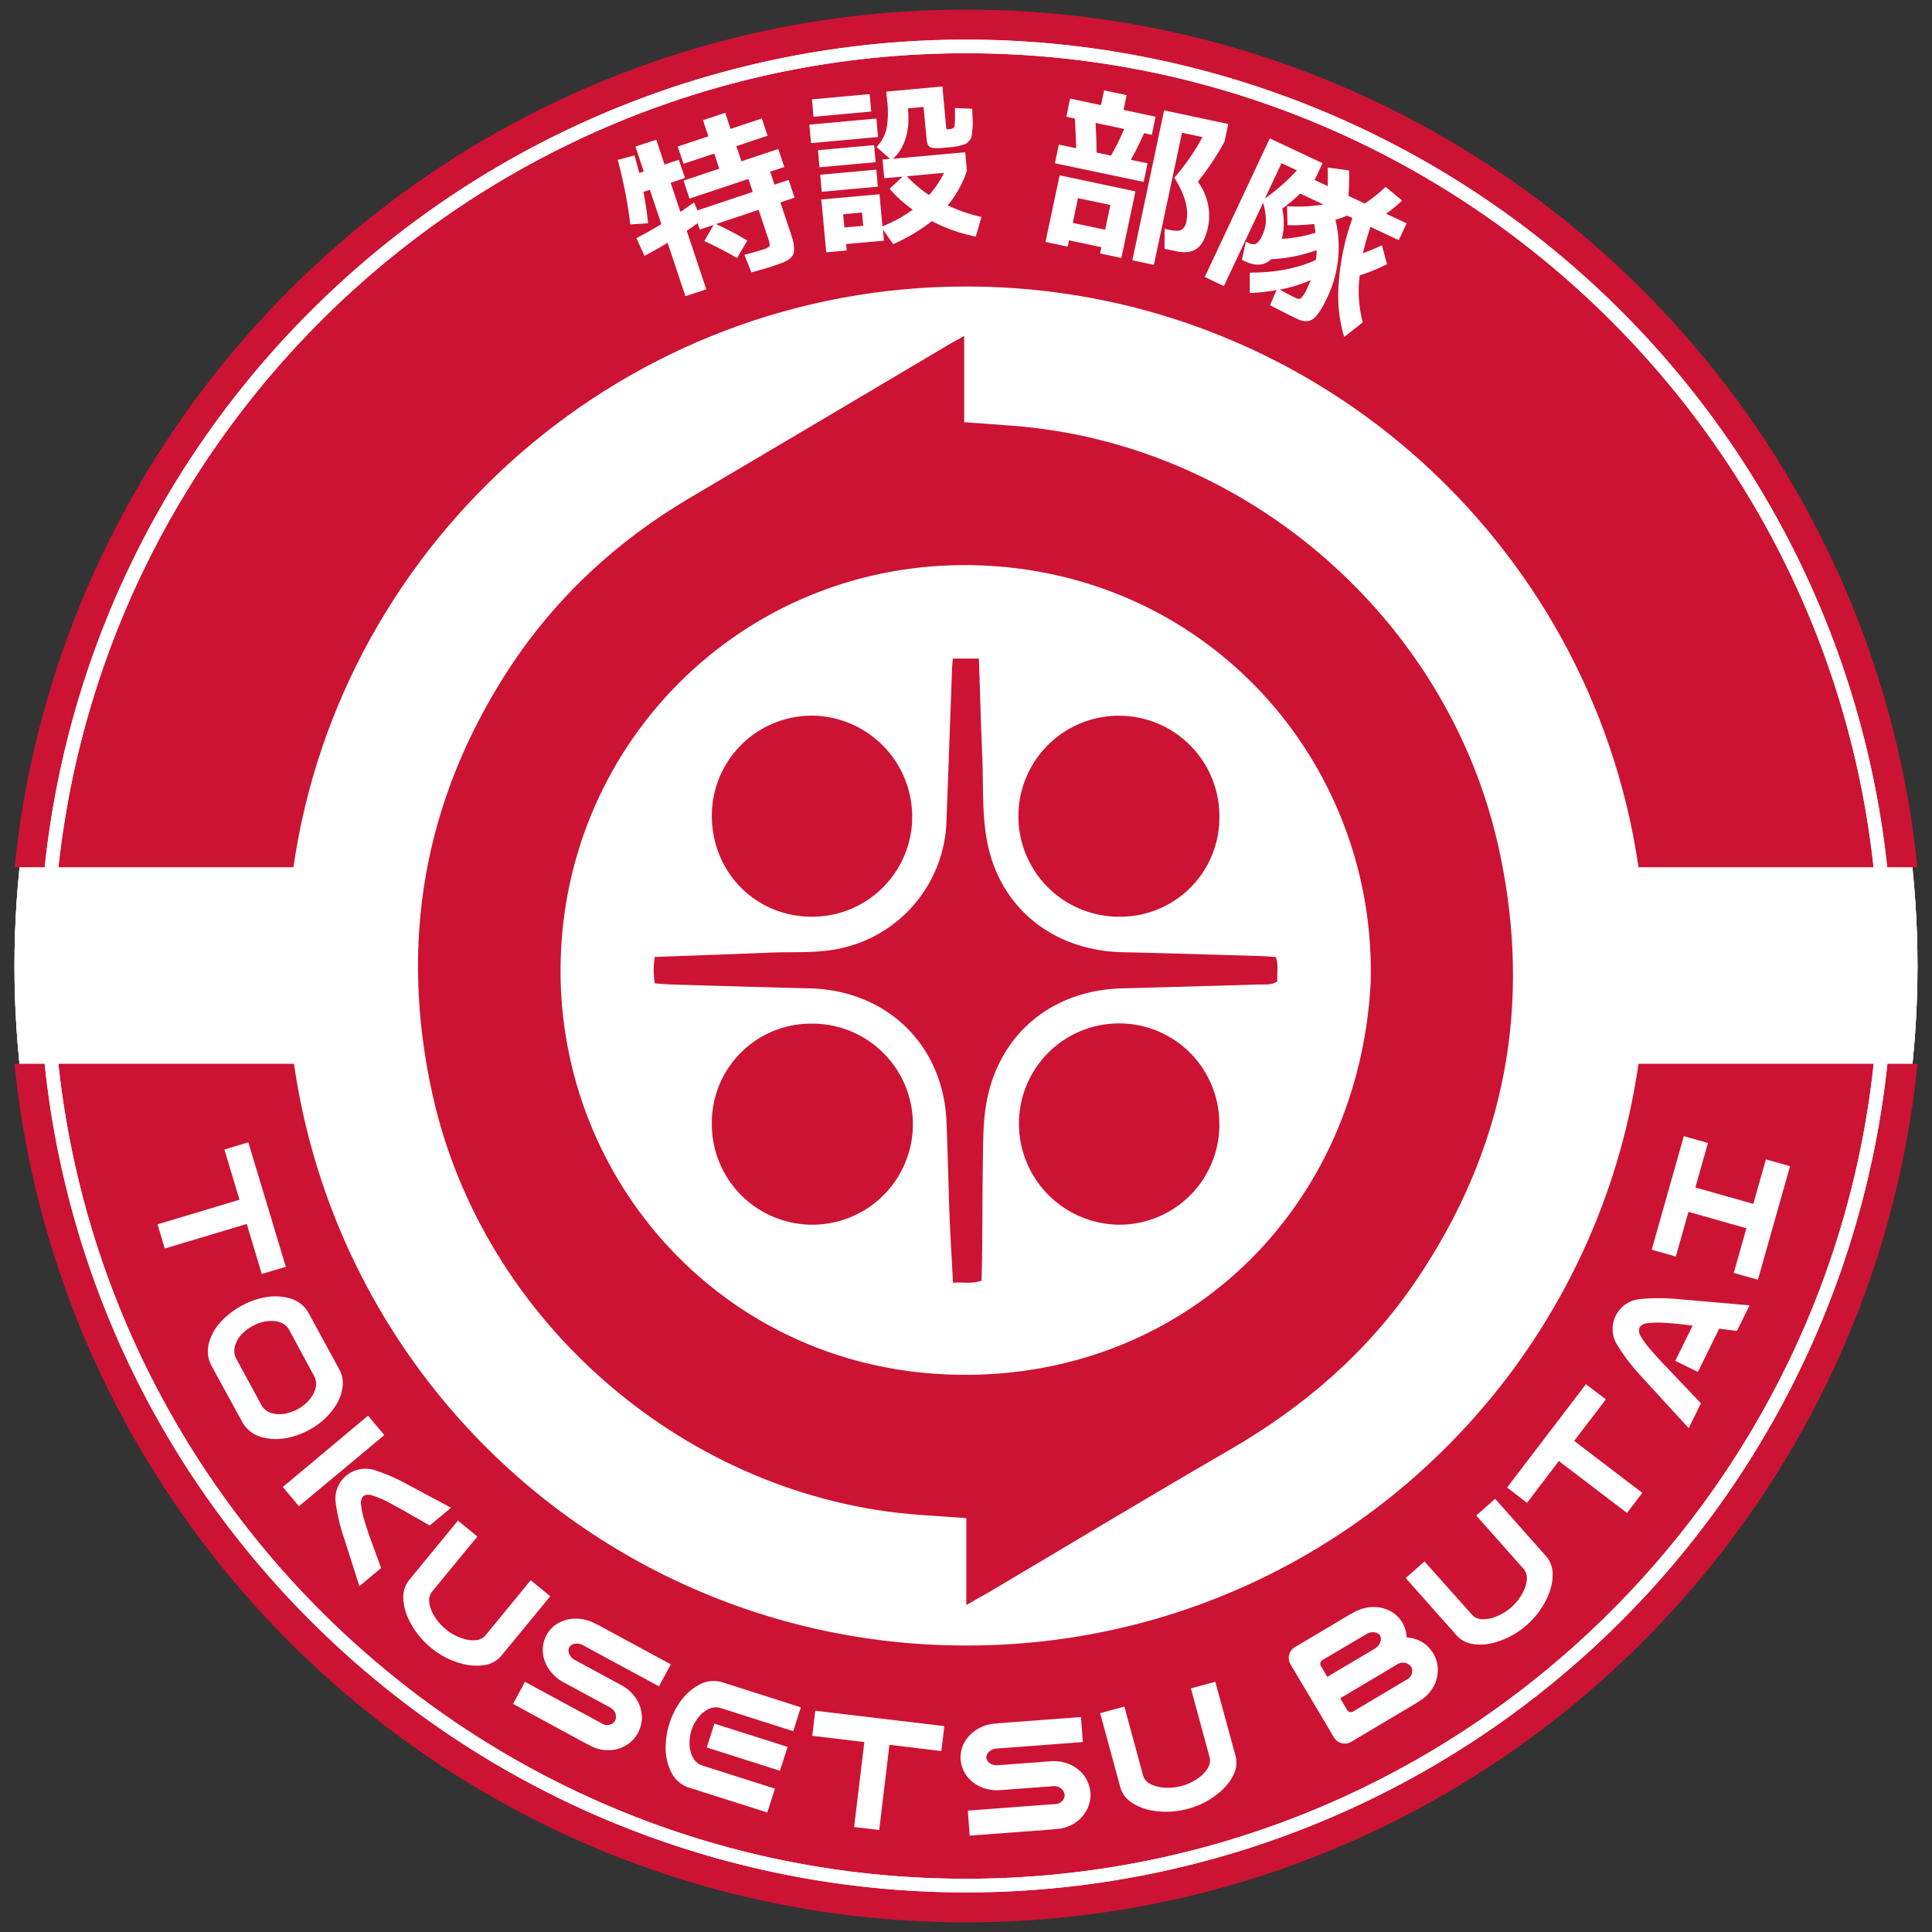 <svg xmlns="http://www.w3.org/2000/svg" viewBox="0 0 566.93 566.93"><rect x="0" y="0" width="566.93" height="566.93" fill="#333333" stroke="none"/><defs><style>.cls-1{fill:#fff;}.cls-2{fill:#cc1333;}.cls-3{fill:#feffff;}</style></defs><title>Tokusetsu Butai</title><g id="Capa_2" data-name="Capa 2"><ellipse class="cls-1" cx="283.46" cy="283.46" rx="279.21" ry="279.18"/><ellipse class="cls-1" cx="283.46" cy="283.46" rx="279.21" ry="279.18"/><ellipse class="cls-1" cx="283.46" cy="283.46" rx="279.21" ry="279.18"/></g><g id="Capa_1" data-name="Capa 1"><path class="cls-2" d="M284,84.07c100.14.24,182.84,74.23,196.81,170.42h69C535.27,120.38,421.38,15.62,283.46,15.62S31.66,120.38,17.16,254.49H86.1C100,158.22,183.64,83.83,284,84.07Z"/><path class="cls-2" d="M283.46,551.31c138,0,252-104.91,266.34-239.15h-69c-13.93,96.81-97,170.93-197.53,170.7a199,199,0,0,1-197-170.7H17.13C31.5,446.4,145.45,551.31,283.46,551.31Z"/><path class="cls-2" d="M553.84,312.16A271.9,271.9,0,0,1,91.22,475.69,269.71,269.71,0,0,1,13.09,312.16H4.25c14.37,141.51,133.9,251.93,279.21,251.93S548.3,453.67,562.68,312.16Z"/><path class="cls-2" d="M283.46,11.61A271.92,271.92,0,0,1,553.81,254.49h8.84C548.14,113.12,428.69,2.83,283.46,2.83S18.79,113.12,4.28,254.49h8.84A271.92,271.92,0,0,1,283.46,11.61Z"/><path class="cls-3" d="M283.46,555.31A271.9,271.9,0,0,0,553.84,312.16h-4C535.43,446.4,421.48,551.31,283.46,551.31S31.5,446.4,17.13,312.16h-4A271.9,271.9,0,0,0,283.46,555.31Z"/><path class="cls-3" d="M283.46,15.62c137.92,0,251.81,104.76,266.3,238.87h4A271.89,271.89,0,0,0,91.22,91.24a269.73,269.73,0,0,0-78.1,163.25h4C31.66,120.38,145.55,15.62,283.46,15.62Z"/><path class="cls-1" d="M219.29,70.59l-3,5.14a108.3,108.3,0,0,0-9.61-5L209.42,66l-4.06,1.36-.63-1.89c-.34.26-.87.65-1.6,1.16s-1.26.87-1.61,1.1l5.74,17.18-6.13,2-5.24-15.68c-1.68,1.06-3.94,2.35-6.76,3.86l-2.38-5.21q4.2-2.2,7.32-4.11l-3.38-10.08-1.88.62c.64,3.41,1.09,6.47,1.36,9.21l-5.2.34a136.57,136.57,0,0,0-3.7-18.94l4.92-1.32q1.37,5,1.41,5.16l1.3-.43L186.47,43l6.12-2L195,48.28l4.2-1.4L201,52.23l-4.2,1.41,2.86,8.54q1.32-.87,4-2.79l1,2.35,16.22-5.42-1.27-3.81-17.28,5.77L200.59,53l10.47-3.5-1.48-4.44-9,3L198.86,43l9-3-1.58-4.73,6.52-2.17,1.58,4.73,9.17-3.07,1.69,5.07-9.17,3.06,1.49,4.44,10.81-3.61L230.15,49,226,50.38l1.27,3.81,4.15-1.39L233.16,58,229,59.4l2.7,8.06q.67,2,1,3.21A9.49,9.49,0,0,1,233,73a4.21,4.21,0,0,1-.26,1.72A3.61,3.61,0,0,1,231.63,76a7.84,7.84,0,0,1-2,1.09c-.73.28-1.76.64-3.08,1.08q-1.4.47-6.06,1.76l-2.05-5.16q4.14-1.11,5.2-1.47a5.08,5.08,0,0,0,2.17-1.05c.16-.27,0-1-.37-2.23l-2.83-8.45-12.5,4.18A95.09,95.09,0,0,1,219.29,70.59Z"/><path class="cls-1" d="M238,42l-.5-5.42,19.67-1.79.49,5.42Zm.72-7.73-.46-5.12,16.93-1.54.46,5.12Zm1.76,14.81-.45-5,16.47-1.49.45,5Zm.65,7.2-.45-5,16.47-1.5.45,5Zm18.35-4-.5-5.47,2.18-.2-3.95-3.48a11.56,11.56,0,0,0,2.92-5.24,27.64,27.64,0,0,0,.18-8.42l-.23-2.59,16.47-1.5,1.07,11.81c0,.41.1.64.2.7a1.78,1.78,0,0,0,.84,0c.85-.07,1.33-.38,1.45-.92a36.21,36.21,0,0,0,.08-5.29l5.13.24c0,1.57.08,2.73.12,3.49a18.23,18.23,0,0,1-.1,2.59c-.1,1-.18,1.63-.23,2a2.76,2.76,0,0,1-.7,1.29,3.16,3.16,0,0,1-1,.91q-.41.16-1.62.51a13.11,13.11,0,0,1-2.18.42l-3,.27c-1.9.18-3.13.09-3.71-.25s-.92-1.15-1-2.43L271,31.38l-4.56.42V32q.88,9.68-4.39,14.6l21.18-1.92.5,5.42v.05h0a32.28,32.28,0,0,1-5.62,10.11A46.37,46.37,0,0,0,288,63.67l-1.67,5.77a49.36,49.36,0,0,1-12.89-4.55,52.14,52.14,0,0,1-11.34,6.75l-3-4.27.29,3.25-11.1,1,.17,1.87-6,.55L241,58.54,258.08,57l.86,9.42a40.45,40.45,0,0,0,8.9-4.9,36.62,36.62,0,0,1-6.79-6.12l3.82-3.57ZM247.78,66.76l5.52-.5-.35-3.9-5.52.5Zm24.84-9.51A27.38,27.38,0,0,0,277,50.72l-10.89,1A38.79,38.79,0,0,0,272.62,57.25Z"/><path class="cls-1" d="M313.7,70.52l-.39,1.85L306.79,71l4.15-19.56,22.25,4.72L329.05,75.7l-6.23-1.32.39-1.84ZM309.55,47.9l1.16-5.47,5.08,1.07c-.07-2.75-.2-5.66-.39-8.71l-2.49-.53L314,28.93l9.06,1.92.92-4.33,6.62,1.4-.92,4.33,9.41,2L338,39.58l-2.29-.49a81,81,0,0,1-3.89,7.81l4.93,1-1.16,5.48ZM324.3,67.41l1.54-7.27-9.51-2-1.54,7.27ZM326,45.65a66.82,66.82,0,0,0,3.89-7.81l-8.41-1.78q.3,4.9.29,8.7Zm25.52,7.7a16.63,16.63,0,0,1,2.91,6.42,16.32,16.32,0,0,1,.05,6.85q-1,4.72-3.27,6.33c-1.5,1.07-3.59,1.32-6.24.76L341.73,73V67.15l1.1.23c1.85.4,3.13.43,3.83.09a3.48,3.48,0,0,0,1.48-2.6q1.13-5.28-3.54-12.71a67.2,67.2,0,0,0,8.25-11.93l-6-1.28L338.6,77.73l-6.32-1.34,9.32-44,18.82,4-1.1,5.18A78.78,78.78,0,0,1,351.47,53.35Z"/><path class="cls-1" d="M380.87,93.68q-2.85-1.35-8.18-4.12l1.91-4.45a49.36,49.36,0,0,1-7.87.86V80q11.28,0,19.39-3.71a18.08,18.08,0,0,0,.23-2.88A46,46,0,0,1,373,76.07q-2.93,2.85-7.75.58l-.83-.39,1.16-5.35.65.3a2.79,2.79,0,0,0,2.38.31,5.55,5.55,0,0,0,1.8-2.51,10.42,10.42,0,0,0,1.07-4.13,20.71,20.71,0,0,0-.83-5.37L359.14,83.93l-5.62-2.64,19.09-40.67,15.48,7.26-2.18,4.65a.22.22,0,0,0-.11.12.26.26,0,0,1-.11.12l3.91,1.84c.06-1.81.07-3.63,0-5.45l6.28.87q.1,3.26-.18,7.45l4.79,2.25a48.91,48.91,0,0,0,6.12-4.89l4.83,4a42.42,42.42,0,0,1-4.68,3.87l6,2.83-2.31,4.93-8.3-3.89q-1.41,4.21-2.22,7.73,3-1.08,5.59-2.33L407,77.53a53.65,53.65,0,0,1-8,3.27,36,36,0,0,0,.89,13.8l-5.45,4.3a42.57,42.57,0,0,1-1.59-16A70.73,70.73,0,0,1,396.87,64l-1.57-.73a27,27,0,0,1-3.43,1.2,34.13,34.13,0,0,1-2.33,22.68q-2.42,5.16-4.23,6.44T380.87,93.68ZM380.56,50l-4.51-2.12-4.87,10.36A58.92,58.92,0,0,0,380.56,50Zm4.06,32.2A42.74,42.74,0,0,1,375.51,85q3.09,1.68,4.89,2.52a1.29,1.29,0,0,0,1.45-.11,10.36,10.36,0,0,0,1.84-3.07C384.11,83.43,384.42,82.73,384.62,82.23Zm1.43-14c-.18-1.06-.31-1.89-.41-2.49a54,54,0,0,1-7.82.37l-.14-5.57A45,45,0,0,0,388.35,60l-6.82-3.2a51.74,51.74,0,0,1-5.29,4.43,18.88,18.88,0,0,1-.1,8.84A38,38,0,0,0,386.05,68.28Z"/><path class="cls-1" d="M72.87,335.2l11,36.53-7.06,2.11-4.4-14.68-24.06,7.21-2.13-7.1,24.05-7.22-4.42-14.74Z"/><path class="cls-1" d="M99.65,402a8.23,8.23,0,0,1,.84,5.24,13.41,13.41,0,0,1-1.88,5.05,19.84,19.84,0,0,1-3.44,4.15,22,22,0,0,1-4.42,3.15A23.09,23.09,0,0,1,84,422a16,16,0,0,1-7.19-.28,9.23,9.23,0,0,1-5.61-4.24L62,400.65a9.12,9.12,0,0,1-.55-7,15.16,15.16,0,0,1,3.71-6.17,24.31,24.31,0,0,1,5.77-4.35,23.3,23.3,0,0,1,6.78-2.43,15.81,15.81,0,0,1,7.2.25,8.93,8.93,0,0,1,5.59,4.25l.5.91,8.16,15ZM76.74,412.36a5,5,0,0,0,3,2.31,8.56,8.56,0,0,0,3.93.16,13.37,13.37,0,0,0,3.71-1.33,12.31,12.31,0,0,0,3.11-2.41,9.18,9.18,0,0,0,2-3.37,4.91,4.91,0,0,0-.25-3.81L84.84,390.2a4.91,4.91,0,0,0-3-2.29,9.32,9.32,0,0,0-3.93-.15,12.35,12.35,0,0,0-3.7,1.3A12.74,12.74,0,0,0,71,391.45a8.43,8.43,0,0,0-2,3.37,5,5,0,0,0,.29,3.82Z"/><path class="cls-1" d="M112.77,421.12,87.71,442,83,436.34,108,415.42Zm-3.18,10.17a55.12,55.12,0,0,1,10.21,4.43l12.55,6.71-6.25,5.21-8.75-5q-2.13-1.17-4.06-2.16a22.61,22.61,0,0,0-3.84-1.56,3.07,3.07,0,0,0-2.86.1,3.21,3.21,0,0,0-.6,2.79,22.15,22.15,0,0,0,.84,4.05c.42,1.4.89,2.85,1.4,4.38l3.6,9.89-6.37,5.31-4.47-14a54.76,54.76,0,0,1-2.54-10.88,8.82,8.82,0,0,1,11.14-9.25Z"/><path class="cls-1" d="M126.41,483.46a24.53,24.53,0,0,1-3.94-4.08,23.9,23.9,0,0,1-2.86-4.88,15.5,15.5,0,0,1-1.26-5.48,8.11,8.11,0,0,1,1.63-5.27l1.47-1.79,12.93-15.75,5.7,4.67L126.75,467.1a4.13,4.13,0,0,0-.79,3,9.49,9.49,0,0,0,.9,3.06,14.83,14.83,0,0,0,1.71,2.68,15.88,15.88,0,0,0,2.23,2.26,15.58,15.58,0,0,0,2.65,1.75,14.49,14.49,0,0,0,3,1.15,9.38,9.38,0,0,0,3.17.3,4.15,4.15,0,0,0,2.8-1.37l13.32-16.23,5.73,4.71L148.5,484.18,147,486a8,8,0,0,1-4.88,2.61,15.48,15.48,0,0,1-5.64-.19,23.18,23.18,0,0,1-5.34-1.86A23.9,23.9,0,0,1,126.41,483.46Z"/><path class="cls-1" d="M193.36,494.84,170.93,482.7a3.73,3.73,0,0,0-1.74-.41,2.94,2.94,0,0,0-1.34.34,1.94,1.94,0,0,0-.8.78,1.92,1.92,0,0,0-.22,1.1,2.81,2.81,0,0,0,.45,1.31,3.6,3.6,0,0,0,1.3,1.23l13.72,7.43a11.8,11.8,0,0,1,4.74,4.59,10.15,10.15,0,0,1,1.31,5.08,9.84,9.84,0,0,1-1.17,4.41,9.46,9.46,0,0,1-3,3.31,10.38,10.38,0,0,1-5,1.69,11,11,0,0,1-6.36-1.54l-.29-.15a3.66,3.66,0,0,1-.61-.27L150.55,500l3.5-6.48,22.53,12.19a2.8,2.8,0,0,0,1.7.49,3,3,0,0,0,1.38-.41,2.38,2.38,0,0,0,.85-.88,2.57,2.57,0,0,0,.22-1.1,2.72,2.72,0,0,0-.35-1.48,3.71,3.71,0,0,0-1.29-1.26l-13.73-7.42a12,12,0,0,1-4.74-4.57,9.9,9.9,0,0,1-1.35-5,9.41,9.41,0,0,1,1.11-4.31,9.14,9.14,0,0,1,3-3.22A10.36,10.36,0,0,1,168.3,475a11.88,11.88,0,0,1,6.4,1.46l.29.16a4.66,4.66,0,0,1,.61.26l21.26,11.51Z"/><path class="cls-1" d="M211.87,493.62l2.41.77L235,501l-2.23,7-21.37-6.81a4.91,4.91,0,0,0-3.78.47,9.23,9.23,0,0,0-2.94,2.61,12.14,12.14,0,0,0-2.35,7.39,9.29,9.29,0,0,0,.88,3.83,4.93,4.93,0,0,0,2.82,2.57l21.37,6.8-2.24,7L203,524.83l-1-.31a9,9,0,0,1-5.15-4.73,16,16,0,0,1-1.53-7,24,24,0,0,1,1.13-7.08,23.24,23.24,0,0,1,3.2-6.42,16.53,16.53,0,0,1,5.28-4.8A8.86,8.86,0,0,1,211.87,493.62Zm17,26-21.47-6.84,2.23-7,21.48,6.83Z"/><path class="cls-1" d="M239.23,502l37.87,4.52-.87,7.31L261,512,258,537l-7.37-.87,3-24.94-15.28-1.82Z"/><path class="cls-1" d="M317.75,511.2l-25.43,1.91a3.72,3.72,0,0,0-1.69.6,3,3,0,0,0-.94,1,2,2,0,0,0-.25,1.1,2.06,2.06,0,0,0,.41,1,3.09,3.09,0,0,0,1.08.86,3.69,3.69,0,0,0,1.77.33l15.56-1.17a11.85,11.85,0,0,1,6.46,1.31,10.17,10.17,0,0,1,3.86,3.57,10,10,0,0,1,1.4,4.33,9.76,9.76,0,0,1-.77,4.44,10.48,10.48,0,0,1-3.28,4.1,11.08,11.08,0,0,1-6.17,2.15l-.33,0a5,5,0,0,1-.66.11l-24.22,1.81-.55-7.34,25.54-1.92a2.78,2.78,0,0,0,1.69-.51,3,3,0,0,0,.94-1.09,2.35,2.35,0,0,0,.24-1.2,3,3,0,0,0-1.51-2.09,3.5,3.5,0,0,0-1.76-.37l-15.56,1.17a11.89,11.89,0,0,1-6.47-1.28,10.09,10.09,0,0,1-3.84-3.48,9.45,9.45,0,0,1-1.39-4.22,9.16,9.16,0,0,1,.77-4.33,10.36,10.36,0,0,1,3.29-4,11.72,11.72,0,0,1,6.17-2.23l.32,0a5,5,0,0,1,.66-.1l24.11-1.81Z"/><path class="cls-1" d="M348.57,530.79a24.24,24.24,0,0,1-5.61.84,23.65,23.65,0,0,1-5.63-.49,15.32,15.32,0,0,1-5.19-2.15,8.08,8.08,0,0,1-3.36-4.38l-.6-2.23-5.35-19.67,7.11-1.93,5.5,20.25a4.14,4.14,0,0,0,2,2.4,9.68,9.68,0,0,0,3,1,14.75,14.75,0,0,0,3.18.16,15.2,15.2,0,0,0,6.1-1.66,14.16,14.16,0,0,0,2.66-1.74,9.69,9.69,0,0,0,2.08-2.42,4.13,4.13,0,0,0,.5-3.07l-5.5-20.26,7.16-1.94L362,513.2l.61,2.23a8,8,0,0,1-.71,5.49,15.56,15.56,0,0,1-3.42,4.48,23.32,23.32,0,0,1-4.6,3.28A24.29,24.29,0,0,1,348.57,530.79Z"/><path class="cls-1" d="M417.44,481.92a10.23,10.23,0,0,1,3.17,3.29,9.59,9.59,0,0,1,1.29,4.32,10.43,10.43,0,0,1-1.1,5.13,11.05,11.05,0,0,1-4.58,4.67l-.28.17a4.11,4.11,0,0,1-.54.39l-19,11.29a3.68,3.68,0,0,1-4.9-1.25L378.65,488.3a3.56,3.56,0,0,1-.36-2.7,3.62,3.62,0,0,1,1.6-2.2l16.25-9.66a4.15,4.15,0,0,1,.6-.29l.28-.17a11.89,11.89,0,0,1,6.33-1.72,10.54,10.54,0,0,1,5,1.41,9.16,9.16,0,0,1,3.12,3.1,9.44,9.44,0,0,1,1.29,4.22.62.62,0,0,1,0,.2A10.28,10.28,0,0,1,417.44,481.92Zm-12.61.4a2.84,2.84,0,0,0,.38-1.28A2,2,0,0,0,405,480a2,2,0,0,0-.83-.75,3.06,3.06,0,0,0-1.35-.29,3.68,3.68,0,0,0-1.73.49L388.28,487a1.33,1.33,0,0,0-.56,2.06l1.77,3,14.08-8.37A3.68,3.68,0,0,0,404.83,482.32Zm7.94,10.56a2.88,2.88,0,0,0,1.29-1.21,3,3,0,0,0,.35-1.4,2.24,2.24,0,0,0-.32-1.18,2.61,2.61,0,0,0-.83-.75,2.73,2.73,0,0,0-1.45-.45,3.54,3.54,0,0,0-1.74.46l-3,1.8-13.8,8.2,1.94,3.26a1.34,1.34,0,0,0,2.08.49l.38-.23Z"/><path class="cls-1" d="M448.09,476.79a24,24,0,0,1-9.91,5.31,15.32,15.32,0,0,1-5.61.38,8.05,8.05,0,0,1-5-2.43l-1.53-1.73-13.54-15.25,5.51-4.88L432,473.89a4.1,4.1,0,0,0,2.85,1.25,9.26,9.26,0,0,0,3.15-.41,15,15,0,0,0,9.25-8.21,9.26,9.26,0,0,0,.79-3.09,4.18,4.18,0,0,0-.91-3l-13.94-15.7,5.55-4.92,13.53,15.24,1.54,1.73a8.06,8.06,0,0,1,1.81,5.23,15.73,15.73,0,0,1-1.07,5.54,23.89,23.89,0,0,1-2.67,5A24.5,24.5,0,0,1,448.09,476.79Z"/><path class="cls-1" d="M442.24,436.5l23.14-30.32,5.85,4.46-9.3,12.19,20,15.24-4.5,5.9-20-15.24L448.1,441Z"/><path class="cls-1" d="M491.6,399.32,496.69,389l-4.28-.52c-1.6-.14-3.13-.25-4.58-.34a22.61,22.61,0,0,0-4.15.13,3.11,3.11,0,0,0-2.57,1.24,3.25,3.25,0,0,0,.53,2.9,25.34,25.34,0,0,0,2.44,3.32q1.41,1.65,3.05,3.44l12,12.62-3.6,7.29L481,403.21a58,58,0,0,1-6.68-8.94,8.82,8.82,0,0,1,6.39-13,55.47,55.47,0,0,1,11.17-.1l21.52,1.87-3.7,7.49-5.22-.62-6.25,12.67Z"/><path class="cls-1" d="M508.76,373.54l3.71-13.12-17-4.81-3.71,13.11-7.08-2,9.42-33.32,7.09,2-3.7,13.06,17,4.81,3.7-13.06,7.08,2-9.42,33.31Z"/><path class="cls-2" d="M283.56,471V445.48L270,444.54c-68.31-4.9-128.29-56.46-143.1-123.41-9.87-44.6-2.57-86.4,22.37-124.75C163,175.38,181,158.71,202.59,146q37.77-22.29,75.48-44.68c1.38-.82,2.8-1.58,4.86-2.74v25.32c4.93.35,9.34.64,13.74,1,68.84,5,128.44,56.64,143.2,124.3,9.93,45.53,1.87,87.84-24.23,126.44-14.12,20.88-32.73,37-54.58,49.67-23.89,13.82-47.53,28.09-71.28,42.15C288,468.44,286.22,469.44,283.56,471ZM402.21,288.49C404,226,357.64,170.93,292.07,166.15c-68.89-5-125.34,47.81-127.52,114.73-2.06,63.2,45.41,118.21,110.53,122.29C343.83,407.49,398.45,357.4,402.21,288.49Z"/><path class="cls-2" d="M279.6,193.26h7.65c.33,9.77.59,19.37,1,29,.33,8.17-.11,16.49,1.37,24.45,3.66,19.74,19.49,32.27,39.79,32.71,13.37.29,26.75.73,40.12,1.11,1.62.05,3.24.2,4.85.31.91,2.54.23,4.88.46,7.13-1.79,1.2-3.62.86-5.34.92q-20.06.61-40.12,1.13c-20.21.5-35.64,12.79-39.7,32.41-1.25,6-1.17,12.41-1.27,18.64-.19,11.57-.05,23.14-.39,34.73-3.25,1.11-5.6.29-8.37.63-.34-6.6-.73-12.91-1-19.23-.35-9.36-.52-18.73-.91-28.08-.94-22.52-17.52-38.56-40.22-39.1-13.52-.32-27-.74-40.57-1.13-1.6-.05-3.21-.21-4.81-.32a24.34,24.34,0,0,1,0-7.76c11.41-.42,22.83-.81,34.24-1.28,6.23-.26,12.47.2,18.68-.93A39.43,39.43,0,0,0,277.73,241c.58-15,1.1-30,1.65-45C279.42,195.16,279.52,194.31,279.6,193.26Z"/><path class="cls-2" d="M357.82,239.71A29.08,29.08,0,0,1,328.44,269a29.49,29.49,0,1,1,29.38-29.27Z"/><path class="cls-2" d="M208.88,329.83a29.09,29.09,0,0,1,29.22-29.45,29.5,29.5,0,1,1-29.22,29.45Z"/><path class="cls-2" d="M267.68,239.67A29.32,29.32,0,0,1,238.22,269c-16.5,0-29.38-13.05-29.34-29.79A29.37,29.37,0,0,1,238.45,210,29.69,29.69,0,0,1,267.68,239.67Z"/><path class="cls-2" d="M357.82,329.92a29.36,29.36,0,0,1-29.32,29.46A29.67,29.67,0,0,1,299,329.5a29.4,29.4,0,0,1,58.8.42Z"/></g></svg>